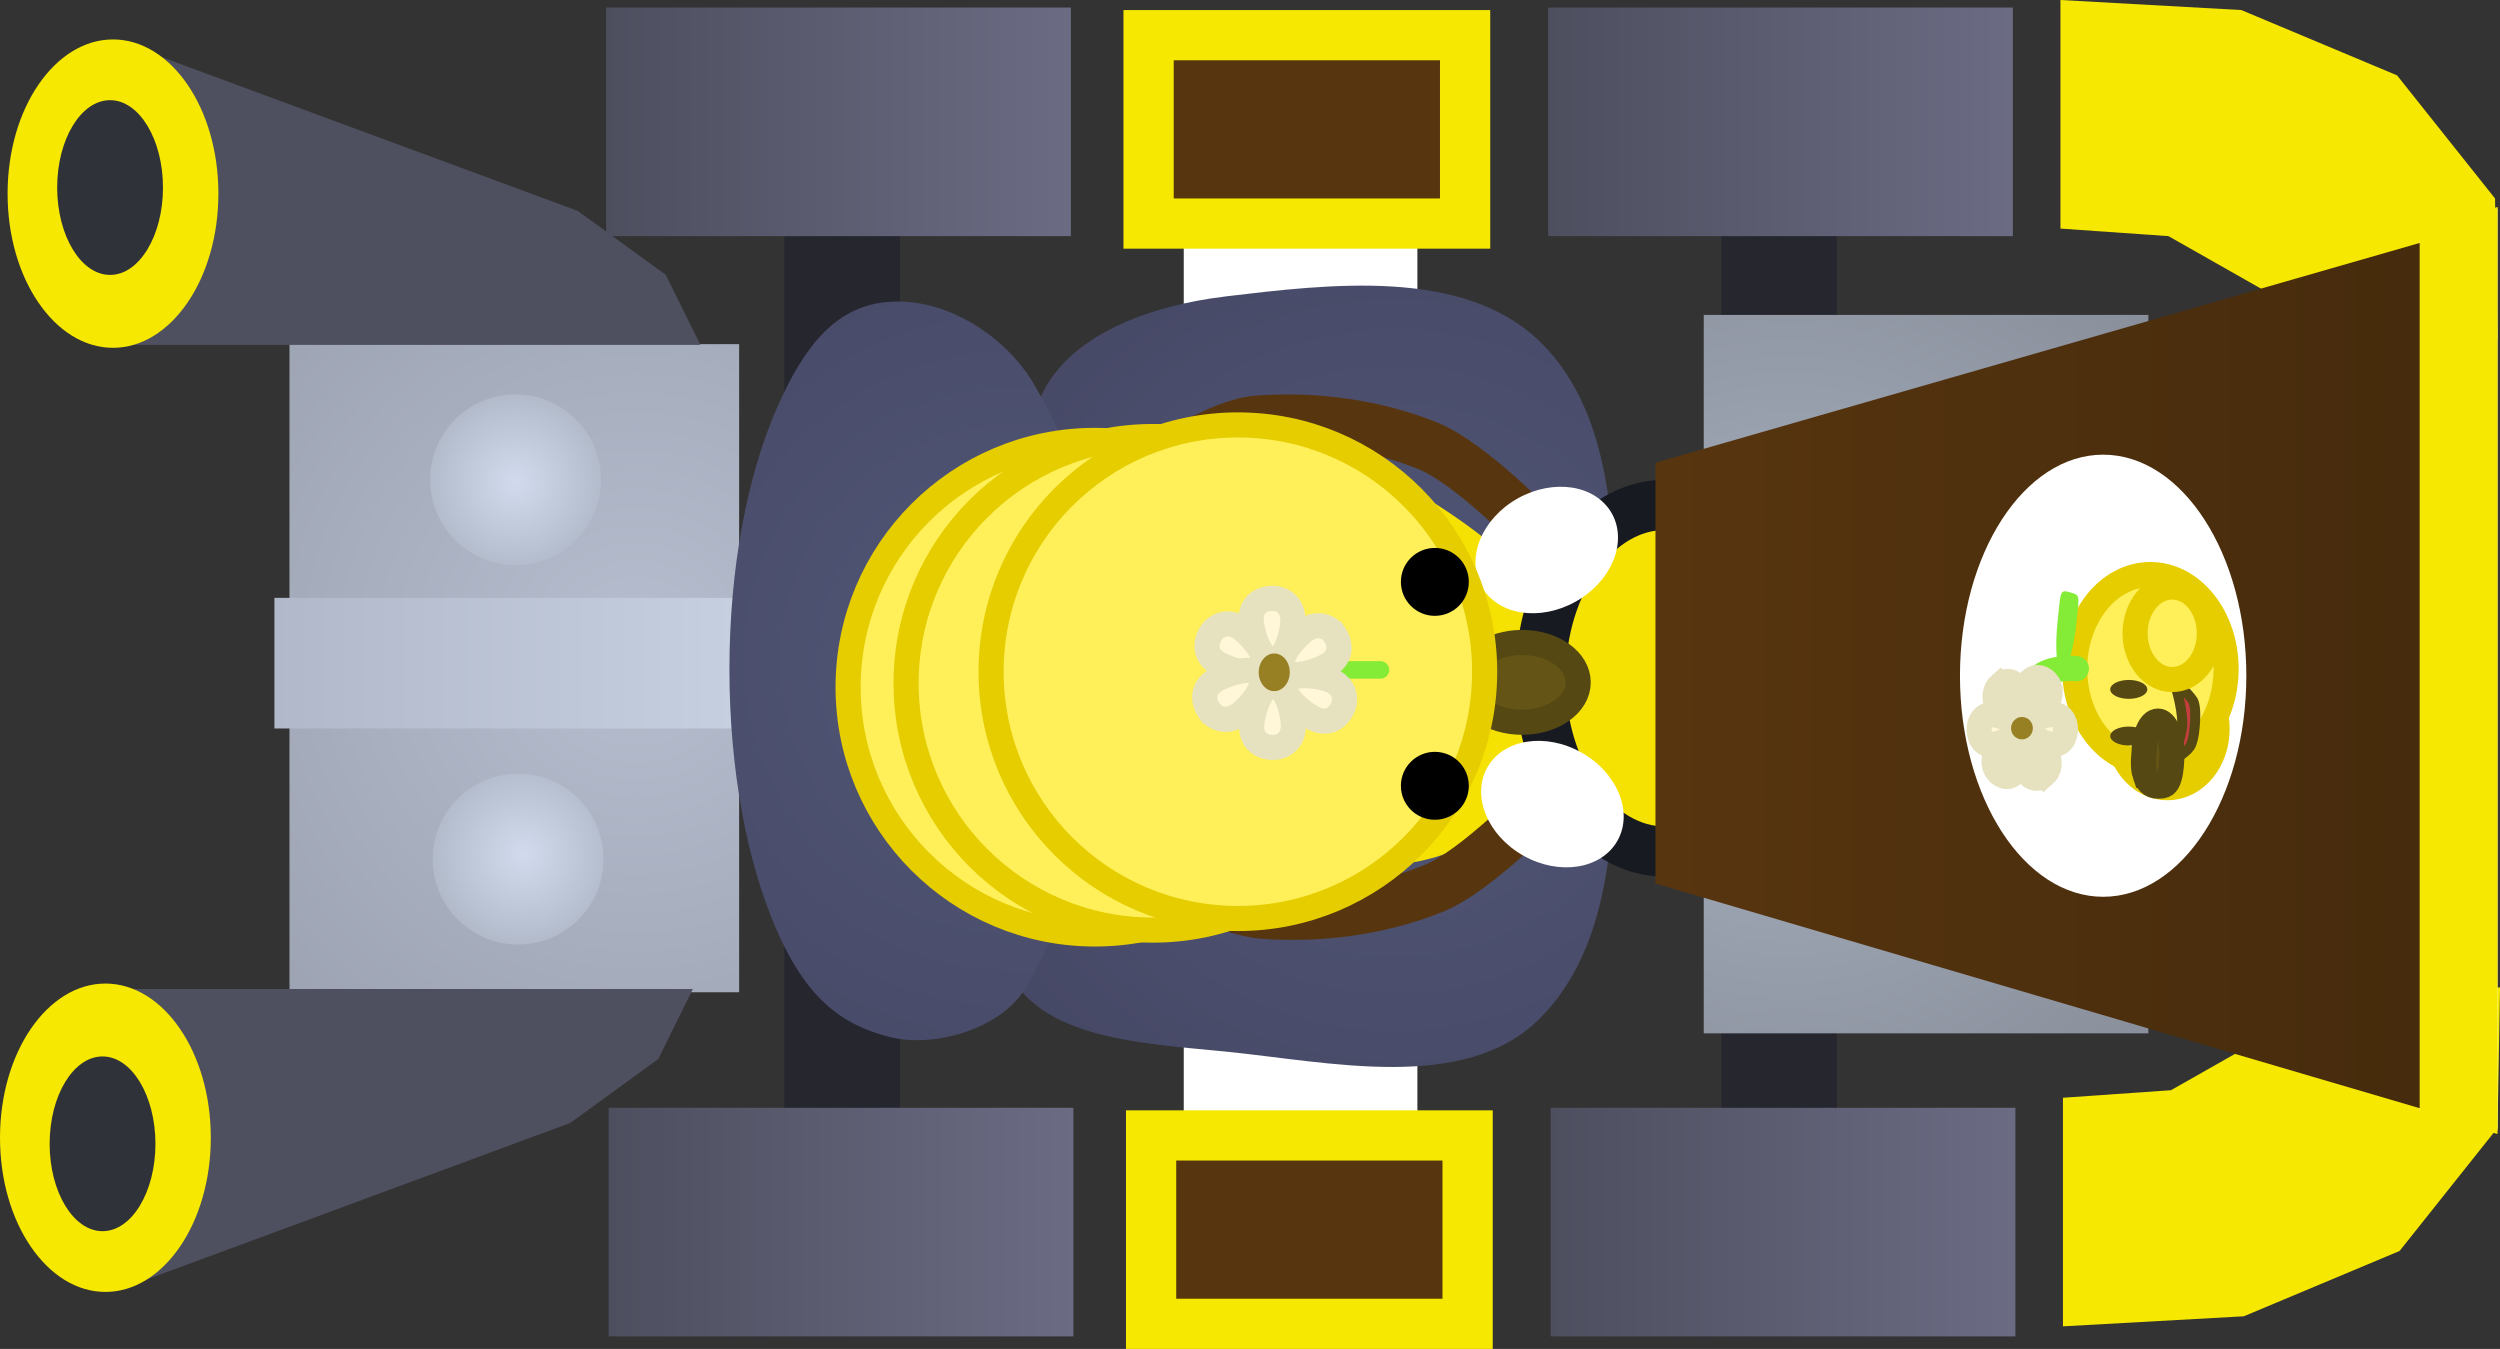 <svg version="1.1" xmlns="http://www.w3.org/2000/svg" xmlns:xlink="http://www.w3.org/1999/xlink" width="49.761" height="26.85" viewBox="0,0,49.761,26.85"><rect x="0" y="0" width="49.761" height="26.85" fill="#333333" stroke="none"/><defs><radialGradient cx="227.78" cy="179.574" r="11.126" gradientUnits="userSpaceOnUse" id="color-1"><stop offset="0" stop-color="#b6becf"/><stop offset="1" stop-color="#999fae"/></radialGradient><linearGradient x1="220.581" y1="178.475" x2="230.081" y2="178.475" gradientUnits="userSpaceOnUse" id="color-2"><stop offset="0" stop-color="#b1b8c9"/><stop offset="1" stop-color="#c6d0e1"/></linearGradient><radialGradient cx="242.893" cy="180.115" r="11.754" gradientUnits="userSpaceOnUse" id="color-3"><stop offset="0" stop-color="#535879"/><stop offset="1" stop-color="#434561"/></radialGradient><radialGradient cx="235.369" cy="179.727" r="11.614" gradientUnits="userSpaceOnUse" id="color-4"><stop offset="0" stop-color="#535879"/><stop offset="1" stop-color="#434561"/></radialGradient><radialGradient cx="250.73" cy="180.056" r="12.159" gradientUnits="userSpaceOnUse" id="color-5"><stop offset="0" stop-color="#a9b1c0"/><stop offset="1" stop-color="#828893"/></radialGradient><linearGradient x1="227.234" y1="188.625" x2="236.484" y2="188.625" gradientUnits="userSpaceOnUse" id="color-6"><stop offset="0" stop-color="#4d4e5e"/><stop offset="1" stop-color="#6b6c84"/></linearGradient><linearGradient x1="245.984" y1="188.625" x2="255.234" y2="188.625" gradientUnits="userSpaceOnUse" id="color-7"><stop offset="0" stop-color="#4d4e5e"/><stop offset="1" stop-color="#6b6c84"/></linearGradient><linearGradient x1="227.184" y1="166.725" x2="236.434" y2="166.725" gradientUnits="userSpaceOnUse" id="color-8"><stop offset="0" stop-color="#4d4e5e"/><stop offset="1" stop-color="#6b6c84"/></linearGradient><linearGradient x1="245.934" y1="166.725" x2="255.184" y2="166.725" gradientUnits="userSpaceOnUse" id="color-9"><stop offset="0" stop-color="#4d4e5e"/><stop offset="1" stop-color="#6b6c84"/></linearGradient><radialGradient cx="225.531" cy="183.575" r="2.34" gradientUnits="userSpaceOnUse" id="color-10"><stop offset="0" stop-color="#d1dbed"/><stop offset="1" stop-color="#a9b1c0"/></radialGradient><radialGradient cx="225.381" cy="176.175" r="2.275" gradientUnits="userSpaceOnUse" id="color-11"><stop offset="0" stop-color="#d1dbed"/><stop offset="1" stop-color="#a9b1c0"/></radialGradient><linearGradient x1="248.07" y1="180.027" x2="264.795" y2="180.027" gradientUnits="userSpaceOnUse" id="color-12"><stop offset="0" stop-color="#57350f"/><stop offset="1" stop-color="#442a0c"/></linearGradient></defs><g transform="translate(-215.119,-166.575)"><g data-paper-data="{&quot;isPaintingLayer&quot;:true}" fill-rule="nonzero" stroke-linejoin="miter" stroke-miterlimit="10" stroke-dasharray="" stroke-dashoffset="0" style="mix-blend-mode: normal"><path d="M225.032,178.331h28.049v2.356h-28.049z" fill="#ffffff" stroke="none" stroke-width="0.884" stroke-linecap="butt"/><path d="M238.681,170.775h4.65v18.6h-4.65z" fill="#ffffff" stroke="none" stroke-width="1" stroke-linecap="butt"/><path d="M249.381,170.525h2.3v18.75h-2.3z" fill="#25262e" stroke="none" stroke-width="1" stroke-linecap="butt"/><path d="M230.731,170.525h2.3v18.75h-2.3z" fill="#25262e" stroke="none" stroke-width="1" stroke-linecap="butt"/><path d="M256.131,166.575l3.6,0.2l3.1,1.3l1.95,2.45l0.05,2.8l-4.7,-1l-1.85,-1.05l-2.15,-0.15z" fill="#f6e800" stroke="none" stroke-width="1" stroke-linecap="round"/><path d="M256.181,188.425l2.15,-0.15l1.85,-1.05l4.7,-1l-0.05,2.8l-1.95,2.45l-3.1,1.3l-3.6,0.2z" data-paper-data="{&quot;origPos&quot;:null}" fill="#f6e800" stroke="none" stroke-width="1" stroke-linecap="round"/><path d="M220.881,173.425h8.95v12.9h-8.95z" fill="url(#color-1)" stroke="none" stroke-width="1" stroke-linecap="butt"/><path d="M220.581,178.475h9.5v2.6h-9.5z" fill="url(#color-2)" stroke="none" stroke-width="1" stroke-linecap="butt"/><g stroke="none" stroke-width="1.59" stroke-linecap="round"><path d="M239.504,172.476c2.083,-0.248 4.723,-0.571 6.242,0.875c1.616,1.546 1.52,4.256 1.511,6.441c0.009,2.43 0.186,5.41 -1.511,7.077c-1.493,1.461 -4.163,0.843 -6.242,0.636c-1.589,-0.159 -3.758,-0.242 -4.333,-1.67c-0.817,-1.84 0.975,-3.896 1.113,-5.884c0.126,-1.803 -1.234,-3.745 -0.477,-5.407c0.522,-1.306 2.23,-1.892 3.697,-2.067z" fill="url(#color-3)"/><path d="M232.819,172.583c1.18,-0.089 2.414,0.748 2.942,1.749c1.019,1.722 1.42,3.828 1.352,5.805c-0.073,2.107 -0.525,4.327 -1.59,6.123c-0.52,0.817 -1.827,1.177 -2.704,0.954c-1.002,-0.256 -1.673,-0.819 -2.249,-2.144c-0.576,-1.325 -0.932,-3.154 -0.932,-5.172c0,-2.018 0.356,-3.847 0.932,-5.172c0.576,-1.325 1.217,-2.066 2.249,-2.144z" fill="url(#color-4)"/></g><path d="M249.031,172.843h8.85v14.3h-8.85z" fill="url(#color-5)" stroke="none" stroke-width="1.147" stroke-linecap="butt"/><g data-paper-data="{&quot;origPos&quot;:null}"><path d="M227.234,188.625h9.25v4.55h-9.25z" fill="url(#color-6)" stroke="none" stroke-width="1.062" stroke-linecap="butt"/><path d="M245.984,188.625h9.25v4.55h-9.25z" fill="url(#color-7)" stroke="none" stroke-width="1.062" stroke-linecap="butt"/><path d="M238.031,189.175h6.3v3.75h-6.3z" fill="#57350f" stroke="#f6e800" stroke-width="1" stroke-linecap="round"/></g><g data-paper-data="{&quot;origPos&quot;:null}"><path d="M227.184,166.725h9.25v4.55h-9.25z" fill="url(#color-8)" stroke="none" stroke-width="1.062" stroke-linecap="butt"/><path d="M245.934,166.725h9.25v4.55h-9.25z" fill="url(#color-9)" stroke="none" stroke-width="1.062" stroke-linecap="butt"/><path d="M237.981,167.275h6.3v3.75h-6.3z" data-paper-data="{&quot;origPos&quot;:null}" fill="#57350f" stroke="#f6e800" stroke-width="1" stroke-linecap="round"/></g><g stroke="none"><path d="M217.599,167.439l9.018,3.333l1.754,1.273l0.689,1.394h-11.461z" fill="#4e4f5f" stroke-width="1.232" stroke-linecap="round"/><path d="M215.884,172.598c-0.381,-0.555 -0.614,-1.322 -0.614,-2.169c0,-0.847 0.234,-1.614 0.614,-2.169c0.381,-0.556 0.905,-0.9 1.484,-0.9c0.578,0 1.103,0.343 1.484,0.9c0.381,0.555 0.614,1.322 0.614,2.169c0,0.847 -0.234,1.614 -0.614,2.169c-0.381,0.556 -0.905,0.9 -1.484,0.9c-0.579,0 -1.103,-0.343 -1.484,-0.9z" fill="#f6e800" stroke-width="2.387" stroke-linecap="butt"/><path d="M216.566,171.537c-0.19,-0.314 -0.309,-0.749 -0.309,-1.229c0,-0.48 0.118,-0.915 0.309,-1.229c0.19,-0.315 0.453,-0.51 0.744,-0.51c0.291,0 0.553,0.195 0.744,0.51c0.19,0.314 0.309,0.749 0.309,1.229c0,0.48 -0.118,0.915 -0.309,1.229c-0.19,0.315 -0.453,0.51 -0.744,0.51c-0.291,0 -0.553,-0.195 -0.744,-0.51z" fill="#30323a" stroke-width="1.197" stroke-linecap="butt"/></g><g stroke="none"><path d="M217.449,186.261h11.461l-0.689,1.394l-1.754,1.273l-9.018,3.333z" fill="#4e4f5f" stroke-width="1.232" stroke-linecap="round"/><path d="M217.217,186.152c0.578,0 1.103,0.343 1.484,0.9c0.381,0.555 0.614,1.322 0.614,2.169c0,0.847 -0.234,1.614 -0.614,2.169c-0.381,0.556 -0.905,0.9 -1.484,0.9c-0.579,0 -1.103,-0.343 -1.484,-0.9c-0.381,-0.555 -0.614,-1.322 -0.614,-2.169c0,-0.847 0.234,-1.614 0.614,-2.169c0.381,-0.556 0.905,-0.9 1.484,-0.9z" fill="#f6e800" stroke-width="2.387" stroke-linecap="butt"/><path d="M217.16,187.603c0.291,0 0.553,0.195 0.744,0.51c0.19,0.314 0.309,0.749 0.309,1.229c0,0.48 -0.118,0.915 -0.309,1.229c-0.19,0.315 -0.453,0.51 -0.744,0.51c-0.291,0 -0.553,-0.195 -0.744,-0.51c-0.19,-0.314 -0.309,-0.749 -0.309,-1.229c0,-0.48 0.118,-0.915 0.309,-1.229c0.19,-0.315 0.453,-0.51 0.744,-0.51z" fill="#30323a" stroke-width="1.197" stroke-linecap="butt"/></g><path d="M225.431,181.975c0.469,0 0.894,0.19 1.202,0.498c0.308,0.308 0.498,0.733 0.498,1.202c0,0.469 -0.19,0.894 -0.498,1.202c-0.308,0.308 -0.733,0.498 -1.202,0.498c-0.469,0 -0.894,-0.19 -1.202,-0.498c-0.308,-0.308 -0.498,-0.733 -0.498,-1.202c0,-0.469 0.19,-0.894 0.498,-1.202c0.308,-0.308 0.733,-0.498 1.202,-0.498z" fill="url(#color-10)" stroke="none" stroke-width="1" stroke-linecap="butt"/><path d="M225.381,174.425c0.469,0 0.894,0.19 1.202,0.498c0.308,0.308 0.498,0.733 0.498,1.202c0,0.469 -0.19,0.894 -0.498,1.202c-0.308,0.308 -0.733,0.498 -1.202,0.498c-0.469,0 -0.894,-0.19 -1.202,-0.498c-0.308,-0.308 -0.498,-0.733 -0.498,-1.202c0,-0.469 0.19,-0.894 0.498,-1.202c0.308,-0.308 0.733,-0.498 1.202,-0.498z" fill="url(#color-11)" stroke="none" stroke-width="1" stroke-linecap="butt"/><path d="M263.281,171.375l1.55,-0.65v18.35l-1.55,-0.4z" fill="#ffffff" stroke="none" stroke-width="1" stroke-linecap="round"/><path d="M246.439,179.91c0,2.231 -1.741,3.889 -3.889,3.889c-0.458,0 -2.563,-0.075 -3.239,-0.216c-2.493,-0.518 -4.391,-1.919 -4.391,-3.674c0,-1.671 1.43,-2.961 3.876,-3.428c0.475,-0.091 1.478,-1.078 2.343,-1.075c0.628,0.002 5.299,2.272 5.299,4.502z" fill="#f6e202" stroke="none" stroke-width="0" stroke-linecap="butt"/><path d="M245.844,182.519c0,0 -1.325,1.388 -2.188,1.739c-1.059,0.43 -2.256,0.585 -3.366,0.505c-0.984,-0.054 -2.749,-1.204 -2.749,-1.204" data-paper-data="{&quot;origPos&quot;:null}" fill="none" stroke="#57350f" stroke-width="1" stroke-linecap="round"/><path d="M237.429,176.354c0,0 1.765,-1.354 2.749,-1.408c1.11,-0.08 2.307,0.075 3.366,0.505c0.863,0.351 2.188,1.739 2.188,1.739" data-paper-data="{&quot;origPos&quot;:null}" fill="none" stroke="#57350f" stroke-width="1" stroke-linecap="round"/><path d="M248.256,176.625c0.683,0 1.302,0.387 1.75,1.011c0.448,0.625 0.725,1.487 0.725,2.439c0,0.952 -0.277,1.814 -0.725,2.439c-0.448,0.624 -1.067,1.011 -1.75,1.011c-0.683,0 -1.302,-0.387 -1.75,-1.011c-0.448,-0.625 -0.725,-1.487 -0.725,-2.439c0,-0.952 0.277,-1.814 0.725,-2.439c0.448,-0.624 1.067,-1.011 1.75,-1.011z" fill="#f6e202" stroke="#181a22" stroke-width="1" stroke-linecap="butt"/><path d="M248.07,175.785l16.724,-4.809v18.102l-16.724,-4.917z" data-paper-data="{&quot;origPos&quot;:null}" fill="url(#color-12)" stroke="none" stroke-width="0.54" stroke-linecap="butt"/><path d="M263.281,171.345l1.55,-0.654v18.455l-1.55,-0.402z" fill="#f6e800" stroke="none" stroke-width="1" stroke-linecap="round"/><path d="M246.596,181.553c0.358,0.201 0.617,0.498 0.747,0.816c0.13,0.318 0.131,0.656 -0.029,0.939c-0.159,0.283 -0.449,0.459 -0.788,0.513c-0.339,0.054 -0.728,-0.013 -1.085,-0.215c-0.358,-0.201 -0.617,-0.498 -0.747,-0.816c-0.13,-0.318 -0.13,-0.656 0.029,-0.939c0.159,-0.283 0.449,-0.459 0.788,-0.512c0.339,-0.054 0.728,0.013 1.085,0.215z" fill="#ffffff" stroke="none" stroke-width="1.025" stroke-linecap="butt"/><path d="M245.398,178.764c-0.339,-0.054 -0.628,-0.229 -0.788,-0.513c-0.159,-0.283 -0.159,-0.621 -0.029,-0.939c0.13,-0.318 0.389,-0.615 0.747,-0.816c0.358,-0.201 0.746,-0.268 1.085,-0.215c0.339,0.054 0.628,0.229 0.788,0.513c0.159,0.283 0.159,0.621 0.029,0.939c-0.13,0.318 -0.389,0.615 -0.747,0.816c-0.358,0.201 -0.746,0.268 -1.085,0.215z" fill="#ffffff" stroke="none" stroke-width="1.025" stroke-linecap="butt"/><path d="M256.981,175.625c0.786,0 1.499,0.493 2.015,1.29c0.516,0.796 0.835,1.896 0.835,3.11c0,1.214 -0.319,2.314 -0.835,3.11c-0.516,0.797 -1.229,1.29 -2.015,1.29c-0.786,0 -1.499,-0.493 -2.015,-1.29c-0.516,-0.796 -0.835,-1.896 -0.835,-3.11c0,-1.214 0.319,-2.314 0.835,-3.11c0.516,-0.797 1.229,-1.29 2.015,-1.29z" fill="#ffffff" stroke="none" stroke-width="1" stroke-linecap="butt"/><path d="M236.912,175.341c2.713,0 4.912,2.199 4.912,4.912c0,2.713 -2.199,4.912 -4.912,4.912c-2.713,0 -4.912,-2.199 -4.912,-4.912c0,-2.713 2.199,-4.912 4.912,-4.912z" fill="#fff059" stroke="#e6cd00" stroke-width="0.5" stroke-linecap="butt"/><path d="M238.066,175.264c2.713,0 4.912,2.199 4.912,4.912c0,2.713 -2.199,4.912 -4.912,4.912c-2.713,0 -4.912,-2.199 -4.912,-4.912c0,-2.713 2.199,-4.912 4.912,-4.912z" fill="#fff059" stroke="#e6cd00" stroke-width="0.5" stroke-linecap="butt"/><path d="M246.532,180.157c0,0.439 -0.5,0.794 -1.118,0.794c-0.617,0 -1.118,-0.356 -1.118,-0.794c0,-0.439 0.5,-0.794 1.118,-0.794c0.617,0 1.118,0.356 1.118,0.794z" fill="#645416" stroke="#554813" stroke-width="0.5" stroke-linecap="butt"/><path d="M239.758,175.033c2.713,0 4.912,2.199 4.912,4.912c0,2.713 -2.199,4.912 -4.912,4.912c-2.713,0 -4.912,-2.199 -4.912,-4.912c0,-2.713 2.199,-4.912 4.912,-4.912z" fill="#fff059" stroke="#e6cd00" stroke-width="0.5" stroke-linecap="butt"/><path d="M243.003,182.216c0,-0.374 0.303,-0.676 0.676,-0.676c0.374,0 0.676,0.303 0.676,0.676c0,0.374 -0.303,0.676 -0.676,0.676c-0.374,0 -0.676,-0.303 -0.676,-0.676z" fill="#000000" stroke="none" stroke-width="0" stroke-linecap="butt"/><path d="M243.003,178.157c0,-0.374 0.303,-0.676 0.676,-0.676c0.374,0 0.676,0.303 0.676,0.676c0,0.374 -0.303,0.676 -0.676,0.676c-0.374,0 -0.676,-0.303 -0.676,-0.676z" fill="#000000" stroke="none" stroke-width="0" stroke-linecap="butt"/><path d="M241.596,179.909h1" fill="none" stroke="#84eb36" stroke-width="0.35" stroke-linecap="round"/><g stroke-width="0.5" stroke-linecap="butt"><path d="M240.848,179.013c-0.04,0.339 -0.19,0.708 -0.397,0.708c-0.207,0 -0.364,-0.371 -0.419,-0.708c-0.067,-0.409 0.212,-0.529 0.419,-0.529c0.207,0 0.442,0.154 0.397,0.529z" fill="#fff7d7" stroke="#e6e2bf"/><path d="M240.461,181.452c-0.207,0 -0.486,-0.121 -0.419,-0.529c0.055,-0.337 0.212,-0.708 0.419,-0.708c0.207,0 0.357,0.369 0.397,0.708c0.045,0.375 -0.19,0.529 -0.397,0.529z" data-paper-data="{&quot;index&quot;:null}" fill="#fff7d7" stroke="#e6e2bf"/><path d="M241.85,180.651c-0.079,0.191 -0.296,0.404 -0.649,0.187c-0.291,-0.179 -0.575,-0.466 -0.496,-0.657c0.079,-0.191 0.477,-0.19 0.806,-0.098c0.364,0.101 0.418,0.377 0.339,0.568z" data-paper-data="{&quot;index&quot;:null,&quot;origRot&quot;:0}" fill="#fff7d7" stroke="#e6e2bf"/><path d="M241.682,179.202c0.118,0.17 0.178,0.468 -0.196,0.646c-0.309,0.147 -0.703,0.229 -0.821,0.06c-0.118,-0.17 0.1,-0.503 0.355,-0.73c0.283,-0.251 0.543,-0.146 0.661,0.024z" data-paper-data="{&quot;index&quot;:null,&quot;origRot&quot;:0}" fill="#fff7d7" stroke="#e6e2bf"/><path d="M239.895,179.143c0.256,0.227 0.473,0.56 0.355,0.73c-0.118,0.17 -0.512,0.087 -0.821,-0.06c-0.374,-0.178 -0.314,-0.476 -0.196,-0.646c0.118,-0.17 0.379,-0.275 0.661,-0.024z" data-paper-data="{&quot;index&quot;:null,&quot;origRot&quot;:0}" fill="#fff7d7" stroke="#e6e2bf"/><path d="M239.188,180.72c-0.118,-0.17 -0.178,-0.468 0.196,-0.646c0.309,-0.147 0.703,-0.229 0.821,-0.06c0.118,0.17 -0.1,0.503 -0.355,0.73c-0.283,0.251 -0.543,0.146 -0.661,-0.024z" data-paper-data="{&quot;index&quot;:null,&quot;origRot&quot;:0}" fill="#fff7d7" stroke="#e6e2bf"/><path d="M240.791,179.957c0,0.207 -0.139,0.375 -0.309,0.375c-0.171,0 -0.309,-0.168 -0.309,-0.375c0,-0.207 0.139,-0.375 0.309,-0.375c0.171,0 0.309,0.168 0.309,0.375z" fill="#977f23" stroke="none"/></g><g><path d="M258.26,182.004c-0.408,0 -0.739,-0.412 -0.739,-0.921c0,-0.509 0.331,-0.921 0.739,-0.921c0.408,0 0.739,0.412 0.739,0.921c0,0.509 -0.331,0.921 -0.739,0.921z" fill="#fff059" stroke="#e6cd00" stroke-width="1" stroke-linecap="butt"/><path d="M257.921,181.765c-0.832,0 -1.507,-0.84 -1.507,-1.877c0,-1.037 0.674,-1.877 1.507,-1.877c0.832,0 1.507,0.84 1.507,1.877c0,1.037 -0.674,1.877 -1.507,1.877z" fill="#fff059" stroke="#e6cd00" stroke-width="0.5" stroke-linecap="butt"/><path d="M255.375,180.963c0,0 0.134,-0.709 0.316,-0.892c0.237,-0.238 0.757,-0.187 0.757,-0.187" fill="none" stroke="#84eb36" stroke-width="0.5" stroke-linecap="round"/><path d="M256.326,178.366c0.194,0.056 0.185,0.042 0.125,0.601c-0.06,0.559 -0.193,0.997 -0.296,0.98c-0.103,-0.017 -0.138,-0.484 -0.077,-1.043c0.06,-0.559 0.037,-0.6 0.248,-0.538z" data-paper-data="{&quot;origRot&quot;:0}" fill="#84eb36" stroke="none" stroke-width="0" stroke-linecap="butt"/><path d="M255.792,180.964c-0.06,-0.559 -0.026,-1.025 0.077,-1.043c0.103,-0.017 0.236,0.422 0.296,0.98c0.06,0.559 0.069,0.545 -0.125,0.601c-0.211,0.061 -0.188,0.02 -0.248,-0.538z" data-paper-data="{&quot;origRot&quot;:0,&quot;index&quot;:null}" fill="#84eb36" stroke="none" stroke-width="0" stroke-linecap="butt"/><path d="M254.819,180.804c0.196,0.029 0.409,0.137 0.409,0.286c0,0.149 -0.214,0.262 -0.409,0.302c-0.236,0.048 -0.306,-0.153 -0.306,-0.302c0,-0.149 0.089,-0.318 0.306,-0.286z" fill="#fff7d7" stroke="#e6e2bf" stroke-width="0.5" stroke-linecap="butt"/><path d="M256.23,181.084c0,0.149 -0.07,0.35 -0.306,0.302c-0.195,-0.04 -0.409,-0.153 -0.409,-0.302c0,-0.149 0.213,-0.257 0.409,-0.286c0.217,-0.032 0.306,0.137 0.306,0.286z" data-paper-data="{&quot;index&quot;:null}" fill="#fff7d7" stroke="#e6e2bf" stroke-width="0.5" stroke-linecap="butt"/><path d="M255.767,180.083c0.111,0.057 0.234,0.213 0.108,0.468c-0.104,0.21 -0.269,0.414 -0.38,0.357c-0.111,-0.057 -0.11,-0.343 -0.057,-0.581c0.059,-0.262 0.218,-0.301 0.329,-0.244z" data-paper-data="{&quot;index&quot;:null,&quot;origRot&quot;:0}" fill="#fff7d7" stroke="#e6e2bf" stroke-width="0.5" stroke-linecap="butt"/><path d="M254.929,180.204c0.098,-0.085 0.271,-0.128 0.374,0.141c0.085,0.222 0.133,0.506 0.034,0.591c-0.098,0.085 -0.291,-0.072 -0.422,-0.256c-0.145,-0.204 -0.084,-0.391 0.014,-0.476z" data-paper-data="{&quot;index&quot;:null,&quot;origRot&quot;:0}" fill="#fff7d7" stroke="#e6e2bf" stroke-width="0.5" stroke-linecap="butt"/><path d="M254.895,181.491c0.131,-0.184 0.324,-0.341 0.422,-0.256c0.098,0.085 0.051,0.369 -0.034,0.591c-0.103,0.269 -0.275,0.226 -0.374,0.141c-0.098,-0.085 -0.159,-0.273 -0.014,-0.476z" data-paper-data="{&quot;index&quot;:null,&quot;origRot&quot;:0}" fill="#fff7d7" stroke="#e6e2bf" stroke-width="0.5" stroke-linecap="butt"/><path d="M255.806,182.001c-0.098,0.085 -0.271,0.128 -0.374,-0.141c-0.085,-0.222 -0.133,-0.506 -0.034,-0.591c0.098,-0.085 0.291,0.072 0.422,0.256c0.145,0.204 0.084,0.391 -0.014,0.476z" data-paper-data="{&quot;index&quot;:null,&quot;origRot&quot;:0}" fill="#fff7d7" stroke="#e6e2bf" stroke-width="0.5" stroke-linecap="butt"/><path d="M255.365,180.846c0.12,0 0.217,0.1 0.217,0.223c0,0.123 -0.097,0.223 -0.217,0.223c-0.12,0 -0.217,-0.1 -0.217,-0.223c0,-0.123 0.097,-0.223 0.217,-0.223z" fill="#977f23" stroke="none" stroke-width="0.5" stroke-linecap="butt"/><path d="M257.491,180.109c0.204,0 0.369,0.084 0.369,0.188c0,0.104 -0.165,0.188 -0.369,0.188c-0.204,0 -0.369,-0.084 -0.369,-0.188c0,-0.104 0.165,-0.188 0.369,-0.188z" fill="#554813" stroke="none" stroke-width="0" stroke-linecap="butt"/><path d="M257.491,181.037c0.204,0 0.369,0.084 0.369,0.188c0,0.104 -0.165,0.188 -0.369,0.188c-0.204,0 -0.369,-0.084 -0.369,-0.188c0,-0.104 0.165,-0.188 0.369,-0.188z" fill="#554813" stroke="none" stroke-width="0" stroke-linecap="butt"/><path d="M258.347,181.718c0,0 0.202,-0.458 0.208,-0.733c0.008,-0.353 -0.171,-0.876 -0.171,-0.876c0,0 0.287,0.261 0.381,0.406c0.075,0.117 0.042,0.464 0.042,0.464c0,0 -0.013,0.335 -0.102,0.464c-0.096,0.138 -0.357,0.275 -0.357,0.275z" fill="#c43e3e" stroke="#554813" stroke-width="0.2" stroke-linecap="round"/><path d="M258.356,180.101c-0.408,0 -0.739,-0.412 -0.739,-0.921c0,-0.509 0.331,-0.921 0.739,-0.921c0.408,0 0.739,0.412 0.739,0.921c0,0.509 -0.331,0.921 -0.739,0.921z" fill="#fff059" stroke="#e6cd00" stroke-width="0.5" stroke-linecap="butt"/><path d="M257.813,181.996c-0.053,-0.151 -0.019,-0.421 -0.019,-0.421c0,-0.358 0.124,-0.648 0.277,-0.648c0.153,0 0.277,0.29 0.277,0.648c0,0.148 -0.009,0.335 -0.05,0.474c-0.046,0.153 -0.095,0.174 -0.226,0.174c-0.153,0 -0.211,-0.093 -0.258,-0.227z" fill="#645416" stroke="#554813" stroke-width="0.5" stroke-linecap="butt"/></g></g></g></svg>